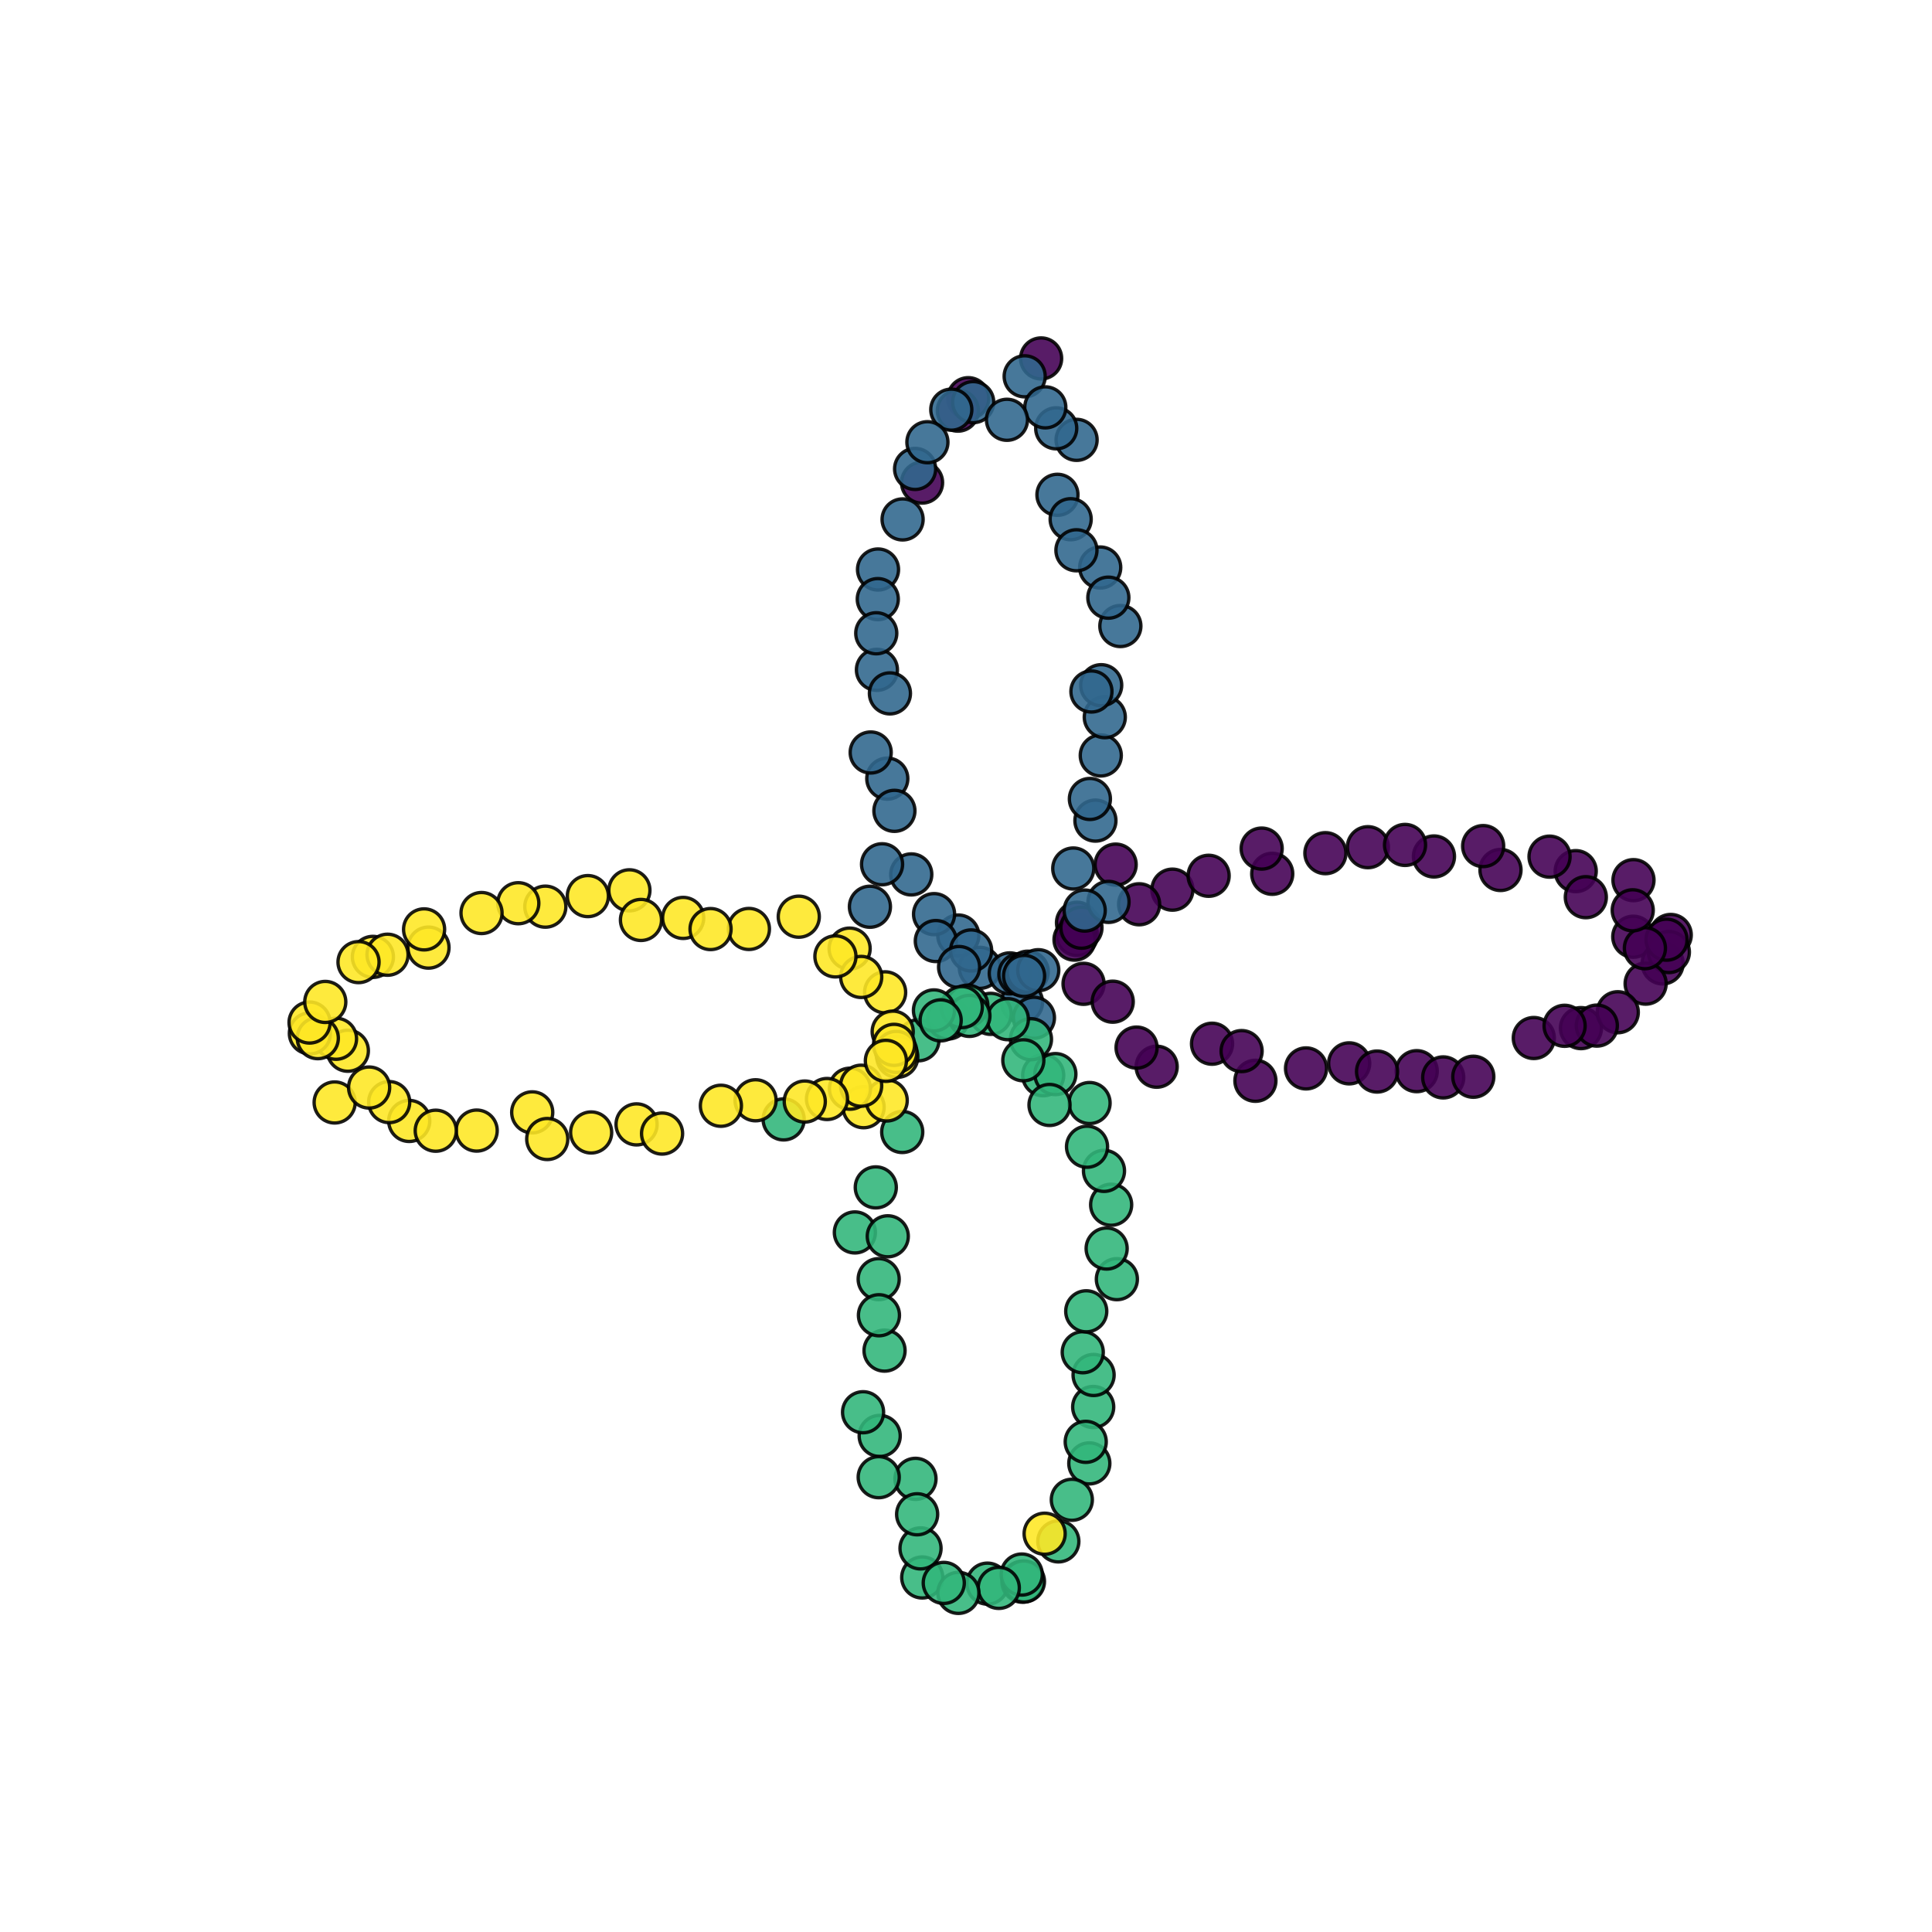 <?xml version="1.0" encoding="utf-8" standalone="no"?>
<!DOCTYPE svg PUBLIC "-//W3C//DTD SVG 1.1//EN"
  "http://www.w3.org/Graphics/SVG/1.1/DTD/svg11.dtd">
<svg xmlns:xlink="http://www.w3.org/1999/xlink" width="576pt" height="576pt" viewBox="0 0 576 576" xmlns="http://www.w3.org/2000/svg" version="1.1">
 <defs>
  <style type="text/css">*{stroke-linejoin: round; stroke-linecap: butt}</style>
 </defs>
 <g id="figure_1">
  <g id="patch_1">
   <path d="M 0 576 
L 576 576 
L 576 0 
L 0 0 
z
" style="fill: #ffffff"/>
  </g>
  <g id="axes_1">
   <g id="PathCollection_1">
    <defs>
     <path id="C0_0_fbf778e431" d="M 0 6.124 
C 1.624 6.124 3.182 5.478 4.33 4.33 
C 5.478 3.182 6.124 1.624 6.124 -0 
C 6.124 -1.624 5.478 -3.182 4.33 -4.33 
C 3.182 -5.478 1.624 -6.124 0 -6.124 
C -1.624 -6.124 -3.182 -5.478 -4.33 -4.33 
C -5.478 -3.182 -6.124 -1.624 -6.124 0 
C -6.124 1.624 -5.478 3.182 -4.33 4.33 
C -3.182 5.478 -1.624 6.124 0 6.124 
z
"/>
    </defs>
    <g clip-path="url(#pff4dbcc3fe)">
     <use xlink:href="#C0_0_fbf778e431" x="332.619" y="257.771" style="fill: #440154; fill-opacity: 0.89; stroke: #000000; stroke-opacity: 0.89"/>
    </g>
    <g clip-path="url(#pff4dbcc3fe)">
     <use xlink:href="#C0_0_fbf778e431" x="321.097" y="278.757" style="fill: #440154; fill-opacity: 0.89; stroke: #000000; stroke-opacity: 0.89"/>
    </g>
    <g clip-path="url(#pff4dbcc3fe)">
     <use xlink:href="#C0_0_fbf778e431" x="349.538" y="265.239" style="fill: #440154; fill-opacity: 0.89; stroke: #000000; stroke-opacity: 0.89"/>
    </g>
    <g clip-path="url(#pff4dbcc3fe)">
     <use xlink:href="#C0_0_fbf778e431" x="344.846" y="318.027" style="fill: #440154; fill-opacity: 0.89; stroke: #000000; stroke-opacity: 0.89"/>
    </g>
    <g clip-path="url(#pff4dbcc3fe)">
     <use xlink:href="#C0_0_fbf778e431" x="321.096" y="275.108" style="fill: #440154; fill-opacity: 0.89; stroke: #000000; stroke-opacity: 0.89"/>
    </g>
    <g clip-path="url(#pff4dbcc3fe)">
     <use xlink:href="#C0_0_fbf778e431" x="361.352" y="311.173" style="fill: #440154; fill-opacity: 0.89; stroke: #000000; stroke-opacity: 0.89"/>
    </g>
    <g clip-path="url(#pff4dbcc3fe)">
     <use xlink:href="#C0_0_fbf778e431" x="374.284" y="322.222" style="fill: #440154; fill-opacity: 0.89; stroke: #000000; stroke-opacity: 0.89"/>
    </g>
    <g clip-path="url(#pff4dbcc3fe)">
     <use xlink:href="#C0_0_fbf778e431" x="379.3" y="260.514" style="fill: #440154; fill-opacity: 0.89; stroke: #000000; stroke-opacity: 0.89"/>
    </g>
    <g clip-path="url(#pff4dbcc3fe)">
     <use xlink:href="#C0_0_fbf778e431" x="389.376" y="318.533" style="fill: #440154; fill-opacity: 0.89; stroke: #000000; stroke-opacity: 0.89"/>
    </g>
    <g clip-path="url(#pff4dbcc3fe)">
     <use xlink:href="#C0_0_fbf778e431" x="395.149" y="254.363" style="fill: #440154; fill-opacity: 0.89; stroke: #000000; stroke-opacity: 0.89"/>
    </g>
    <g clip-path="url(#pff4dbcc3fe)">
     <use xlink:href="#C0_0_fbf778e431" x="402.236" y="317.026" style="fill: #440154; fill-opacity: 0.89; stroke: #000000; stroke-opacity: 0.89"/>
    </g>
    <g clip-path="url(#pff4dbcc3fe)">
     <use xlink:href="#C0_0_fbf778e431" x="407.818" y="252.58" style="fill: #440154; fill-opacity: 0.89; stroke: #000000; stroke-opacity: 0.89"/>
    </g>
    <g clip-path="url(#pff4dbcc3fe)">
     <use xlink:href="#C0_0_fbf778e431" x="288.684" y="118.713" style="fill: #440154; fill-opacity: 0.89; stroke: #000000; stroke-opacity: 0.89"/>
    </g>
    <g clip-path="url(#pff4dbcc3fe)">
     <use xlink:href="#C0_0_fbf778e431" x="422.378" y="319.353" style="fill: #440154; fill-opacity: 0.89; stroke: #000000; stroke-opacity: 0.89"/>
    </g>
    <g clip-path="url(#pff4dbcc3fe)">
     <use xlink:href="#C0_0_fbf778e431" x="430.275" y="321.215" style="fill: #440154; fill-opacity: 0.89; stroke: #000000; stroke-opacity: 0.89"/>
    </g>
    <g clip-path="url(#pff4dbcc3fe)">
     <use xlink:href="#C0_0_fbf778e431" x="439.247" y="321.016" style="fill: #440154; fill-opacity: 0.89; stroke: #000000; stroke-opacity: 0.89"/>
    </g>
    <g clip-path="url(#pff4dbcc3fe)">
     <use xlink:href="#C0_0_fbf778e431" x="471.345" y="306.52" style="fill: #440154; fill-opacity: 0.89; stroke: #000000; stroke-opacity: 0.89"/>
    </g>
    <g clip-path="url(#pff4dbcc3fe)">
     <use xlink:href="#C0_0_fbf778e431" x="457.281" y="309.47" style="fill: #440154; fill-opacity: 0.89; stroke: #000000; stroke-opacity: 0.89"/>
    </g>
    <g clip-path="url(#pff4dbcc3fe)">
     <use xlink:href="#C0_0_fbf778e431" x="469.781" y="259.716" style="fill: #440154; fill-opacity: 0.89; stroke: #000000; stroke-opacity: 0.89"/>
    </g>
    <g clip-path="url(#pff4dbcc3fe)">
     <use xlink:href="#C0_0_fbf778e431" x="472.792" y="267.486" style="fill: #440154; fill-opacity: 0.89; stroke: #000000; stroke-opacity: 0.89"/>
    </g>
    <g clip-path="url(#pff4dbcc3fe)">
     <use xlink:href="#C0_0_fbf778e431" x="486.938" y="279.273" style="fill: #440154; fill-opacity: 0.89; stroke: #000000; stroke-opacity: 0.89"/>
    </g>
    <g clip-path="url(#pff4dbcc3fe)">
     <use xlink:href="#C0_0_fbf778e431" x="498.109" y="278.743" style="fill: #440154; fill-opacity: 0.89; stroke: #000000; stroke-opacity: 0.89"/>
    </g>
    <g clip-path="url(#pff4dbcc3fe)">
     <use xlink:href="#C0_0_fbf778e431" x="495.686" y="287.227" style="fill: #440154; fill-opacity: 0.89; stroke: #000000; stroke-opacity: 0.89"/>
    </g>
    <g clip-path="url(#pff4dbcc3fe)">
     <use xlink:href="#C0_0_fbf778e431" x="497.55" y="283.844" style="fill: #440154; fill-opacity: 0.89; stroke: #000000; stroke-opacity: 0.89"/>
    </g>
    <g clip-path="url(#pff4dbcc3fe)">
     <use xlink:href="#C0_0_fbf778e431" x="496.856" y="280.148" style="fill: #440154; fill-opacity: 0.89; stroke: #000000; stroke-opacity: 0.89"/>
    </g>
    <g clip-path="url(#pff4dbcc3fe)">
     <use xlink:href="#C0_0_fbf778e431" x="490.625" y="293.262" style="fill: #440154; fill-opacity: 0.89; stroke: #000000; stroke-opacity: 0.89"/>
    </g>
    <g clip-path="url(#pff4dbcc3fe)">
     <use xlink:href="#C0_0_fbf778e431" x="482.321" y="301.786" style="fill: #440154; fill-opacity: 0.89; stroke: #000000; stroke-opacity: 0.89"/>
    </g>
    <g clip-path="url(#pff4dbcc3fe)">
     <use xlink:href="#C0_0_fbf778e431" x="486.999" y="262.404" style="fill: #440154; fill-opacity: 0.89; stroke: #000000; stroke-opacity: 0.89"/>
    </g>
    <g clip-path="url(#pff4dbcc3fe)">
     <use xlink:href="#C0_0_fbf778e431" x="490.405" y="282.694" style="fill: #440154; fill-opacity: 0.89; stroke: #000000; stroke-opacity: 0.89"/>
    </g>
    <g clip-path="url(#pff4dbcc3fe)">
     <use xlink:href="#C0_0_fbf778e431" x="486.775" y="271.397" style="fill: #440154; fill-opacity: 0.89; stroke: #000000; stroke-opacity: 0.89"/>
    </g>
    <g clip-path="url(#pff4dbcc3fe)">
     <use xlink:href="#C0_0_fbf778e431" x="476.072" y="305.769" style="fill: #440154; fill-opacity: 0.89; stroke: #000000; stroke-opacity: 0.89"/>
    </g>
    <g clip-path="url(#pff4dbcc3fe)">
     <use xlink:href="#C0_0_fbf778e431" x="466.466" y="305.828" style="fill: #440154; fill-opacity: 0.89; stroke: #000000; stroke-opacity: 0.89"/>
    </g>
    <g clip-path="url(#pff4dbcc3fe)">
     <use xlink:href="#C0_0_fbf778e431" x="461.976" y="255.4" style="fill: #440154; fill-opacity: 0.89; stroke: #000000; stroke-opacity: 0.89"/>
    </g>
    <g clip-path="url(#pff4dbcc3fe)">
     <use xlink:href="#C0_0_fbf778e431" x="447.351" y="259.374" style="fill: #440154; fill-opacity: 0.89; stroke: #000000; stroke-opacity: 0.89"/>
    </g>
    <g clip-path="url(#pff4dbcc3fe)">
     <use xlink:href="#C0_0_fbf778e431" x="442.184" y="252.248" style="fill: #440154; fill-opacity: 0.89; stroke: #000000; stroke-opacity: 0.89"/>
    </g>
    <g clip-path="url(#pff4dbcc3fe)">
     <use xlink:href="#C0_0_fbf778e431" x="310.4" y="106.863" style="fill: #440154; fill-opacity: 0.89; stroke: #000000; stroke-opacity: 0.89"/>
    </g>
    <g clip-path="url(#pff4dbcc3fe)">
     <use xlink:href="#C0_0_fbf778e431" x="427.516" y="255.343" style="fill: #440154; fill-opacity: 0.89; stroke: #000000; stroke-opacity: 0.89"/>
    </g>
    <g clip-path="url(#pff4dbcc3fe)">
     <use xlink:href="#C0_0_fbf778e431" x="418.894" y="251.906" style="fill: #440154; fill-opacity: 0.89; stroke: #000000; stroke-opacity: 0.89"/>
    </g>
    <g clip-path="url(#pff4dbcc3fe)">
     <use xlink:href="#C0_0_fbf778e431" x="285.578" y="122.427" style="fill: #440154; fill-opacity: 0.89; stroke: #000000; stroke-opacity: 0.89"/>
    </g>
    <g clip-path="url(#pff4dbcc3fe)">
     <use xlink:href="#C0_0_fbf778e431" x="410.551" y="319.468" style="fill: #440154; fill-opacity: 0.89; stroke: #000000; stroke-opacity: 0.89"/>
    </g>
    <g clip-path="url(#pff4dbcc3fe)">
     <use xlink:href="#C0_0_fbf778e431" x="274.904" y="143.877" style="fill: #440154; fill-opacity: 0.89; stroke: #000000; stroke-opacity: 0.89"/>
    </g>
    <g clip-path="url(#pff4dbcc3fe)">
     <use xlink:href="#C0_0_fbf778e431" x="323.05" y="293.313" style="fill: #440154; fill-opacity: 0.89; stroke: #000000; stroke-opacity: 0.89"/>
    </g>
    <g clip-path="url(#pff4dbcc3fe)">
     <use xlink:href="#C0_0_fbf778e431" x="376.148" y="252.993" style="fill: #440154; fill-opacity: 0.89; stroke: #000000; stroke-opacity: 0.89"/>
    </g>
    <g clip-path="url(#pff4dbcc3fe)">
     <use xlink:href="#C0_0_fbf778e431" x="370.168" y="313.368" style="fill: #440154; fill-opacity: 0.89; stroke: #000000; stroke-opacity: 0.89"/>
    </g>
    <g clip-path="url(#pff4dbcc3fe)">
     <use xlink:href="#C0_0_fbf778e431" x="320.357" y="280.138" style="fill: #440154; fill-opacity: 0.89; stroke: #000000; stroke-opacity: 0.89"/>
    </g>
    <g clip-path="url(#pff4dbcc3fe)">
     <use xlink:href="#C0_0_fbf778e431" x="360.339" y="261.105" style="fill: #440154; fill-opacity: 0.89; stroke: #000000; stroke-opacity: 0.89"/>
    </g>
    <g clip-path="url(#pff4dbcc3fe)">
     <use xlink:href="#C0_0_fbf778e431" x="338.852" y="312.323" style="fill: #440154; fill-opacity: 0.89; stroke: #000000; stroke-opacity: 0.89"/>
    </g>
    <g clip-path="url(#pff4dbcc3fe)">
     <use xlink:href="#C0_0_fbf778e431" x="322.421" y="276.583" style="fill: #440154; fill-opacity: 0.89; stroke: #000000; stroke-opacity: 0.89"/>
    </g>
    <g clip-path="url(#pff4dbcc3fe)">
     <use xlink:href="#C0_0_fbf778e431" x="331.745" y="298.64" style="fill: #440154; fill-opacity: 0.89; stroke: #000000; stroke-opacity: 0.89"/>
    </g>
    <g clip-path="url(#pff4dbcc3fe)">
     <use xlink:href="#C0_0_fbf778e431" x="339.616" y="269.597" style="fill: #440154; fill-opacity: 0.89; stroke: #000000; stroke-opacity: 0.89"/>
    </g>
    <g clip-path="url(#pff4dbcc3fe)">
     <use xlink:href="#C0_0_fbf778e431" x="304.701" y="298.81" style="fill: #31678e; fill-opacity: 0.89; stroke: #000000; stroke-opacity: 0.89"/>
    </g>
    <g clip-path="url(#pff4dbcc3fe)">
     <use xlink:href="#C0_0_fbf778e431" x="308.255" y="303.441" style="fill: #31678e; fill-opacity: 0.89; stroke: #000000; stroke-opacity: 0.89"/>
    </g>
    <g clip-path="url(#pff4dbcc3fe)">
     <use xlink:href="#C0_0_fbf778e431" x="292.132" y="288.554" style="fill: #31678e; fill-opacity: 0.89; stroke: #000000; stroke-opacity: 0.89"/>
    </g>
    <g clip-path="url(#pff4dbcc3fe)">
     <use xlink:href="#C0_0_fbf778e431" x="285.713" y="278.912" style="fill: #31678e; fill-opacity: 0.89; stroke: #000000; stroke-opacity: 0.89"/>
    </g>
    <g clip-path="url(#pff4dbcc3fe)">
     <use xlink:href="#C0_0_fbf778e431" x="301.053" y="290.2" style="fill: #31678e; fill-opacity: 0.89; stroke: #000000; stroke-opacity: 0.89"/>
    </g>
    <g clip-path="url(#pff4dbcc3fe)">
     <use xlink:href="#C0_0_fbf778e431" x="278.477" y="272.532" style="fill: #31678e; fill-opacity: 0.89; stroke: #000000; stroke-opacity: 0.89"/>
    </g>
    <g clip-path="url(#pff4dbcc3fe)">
     <use xlink:href="#C0_0_fbf778e431" x="303.925" y="290.438" style="fill: #31678e; fill-opacity: 0.89; stroke: #000000; stroke-opacity: 0.89"/>
    </g>
    <g clip-path="url(#pff4dbcc3fe)">
     <use xlink:href="#C0_0_fbf778e431" x="305.744" y="290.309" style="fill: #31678e; fill-opacity: 0.89; stroke: #000000; stroke-opacity: 0.89"/>
    </g>
    <g clip-path="url(#pff4dbcc3fe)">
     <use xlink:href="#C0_0_fbf778e431" x="306.404" y="289.703" style="fill: #31678e; fill-opacity: 0.89; stroke: #000000; stroke-opacity: 0.89"/>
    </g>
    <g clip-path="url(#pff4dbcc3fe)">
     <use xlink:href="#C0_0_fbf778e431" x="264.536" y="232.137" style="fill: #31678e; fill-opacity: 0.89; stroke: #000000; stroke-opacity: 0.89"/>
    </g>
    <g clip-path="url(#pff4dbcc3fe)">
     <use xlink:href="#C0_0_fbf778e431" x="261.444" y="199.705" style="fill: #31678e; fill-opacity: 0.89; stroke: #000000; stroke-opacity: 0.89"/>
    </g>
    <g clip-path="url(#pff4dbcc3fe)">
     <use xlink:href="#C0_0_fbf778e431" x="319.98" y="258.932" style="fill: #31678e; fill-opacity: 0.89; stroke: #000000; stroke-opacity: 0.89"/>
    </g>
    <g clip-path="url(#pff4dbcc3fe)">
     <use xlink:href="#C0_0_fbf778e431" x="330.489" y="268.888" style="fill: #31678e; fill-opacity: 0.89; stroke: #000000; stroke-opacity: 0.89"/>
    </g>
    <g clip-path="url(#pff4dbcc3fe)">
     <use xlink:href="#C0_0_fbf778e431" x="326.585" y="244.655" style="fill: #31678e; fill-opacity: 0.89; stroke: #000000; stroke-opacity: 0.89"/>
    </g>
    <g clip-path="url(#pff4dbcc3fe)">
     <use xlink:href="#C0_0_fbf778e431" x="324.937" y="238.201" style="fill: #31678e; fill-opacity: 0.89; stroke: #000000; stroke-opacity: 0.89"/>
    </g>
    <g clip-path="url(#pff4dbcc3fe)">
     <use xlink:href="#C0_0_fbf778e431" x="328.183" y="225.233" style="fill: #31678e; fill-opacity: 0.89; stroke: #000000; stroke-opacity: 0.89"/>
    </g>
    <g clip-path="url(#pff4dbcc3fe)">
     <use xlink:href="#C0_0_fbf778e431" x="272.827" y="139.802" style="fill: #31678e; fill-opacity: 0.89; stroke: #000000; stroke-opacity: 0.89"/>
    </g>
    <g clip-path="url(#pff4dbcc3fe)">
     <use xlink:href="#C0_0_fbf778e431" x="329.378" y="213.816" style="fill: #31678e; fill-opacity: 0.89; stroke: #000000; stroke-opacity: 0.89"/>
    </g>
    <g clip-path="url(#pff4dbcc3fe)">
     <use xlink:href="#C0_0_fbf778e431" x="290.137" y="119.895" style="fill: #31678e; fill-opacity: 0.89; stroke: #000000; stroke-opacity: 0.89"/>
    </g>
    <g clip-path="url(#pff4dbcc3fe)">
     <use xlink:href="#C0_0_fbf778e431" x="305.493" y="112.197" style="fill: #31678e; fill-opacity: 0.89; stroke: #000000; stroke-opacity: 0.89"/>
    </g>
    <g clip-path="url(#pff4dbcc3fe)">
     <use xlink:href="#C0_0_fbf778e431" x="328.305" y="204.282" style="fill: #31678e; fill-opacity: 0.89; stroke: #000000; stroke-opacity: 0.89"/>
    </g>
    <g clip-path="url(#pff4dbcc3fe)">
     <use xlink:href="#C0_0_fbf778e431" x="315.266" y="147.521" style="fill: #31678e; fill-opacity: 0.89; stroke: #000000; stroke-opacity: 0.89"/>
    </g>
    <g clip-path="url(#pff4dbcc3fe)">
     <use xlink:href="#C0_0_fbf778e431" x="319.207" y="154.801" style="fill: #31678e; fill-opacity: 0.89; stroke: #000000; stroke-opacity: 0.89"/>
    </g>
    <g clip-path="url(#pff4dbcc3fe)">
     <use xlink:href="#C0_0_fbf778e431" x="328.012" y="169.194" style="fill: #31678e; fill-opacity: 0.89; stroke: #000000; stroke-opacity: 0.89"/>
    </g>
    <g clip-path="url(#pff4dbcc3fe)">
     <use xlink:href="#C0_0_fbf778e431" x="320.973" y="131.136" style="fill: #31678e; fill-opacity: 0.89; stroke: #000000; stroke-opacity: 0.89"/>
    </g>
    <g clip-path="url(#pff4dbcc3fe)">
     <use xlink:href="#C0_0_fbf778e431" x="334.022" y="186.648" style="fill: #31678e; fill-opacity: 0.89; stroke: #000000; stroke-opacity: 0.89"/>
    </g>
    <g clip-path="url(#pff4dbcc3fe)">
     <use xlink:href="#C0_0_fbf778e431" x="314.895" y="127.698" style="fill: #31678e; fill-opacity: 0.89; stroke: #000000; stroke-opacity: 0.89"/>
    </g>
    <g clip-path="url(#pff4dbcc3fe)">
     <use xlink:href="#C0_0_fbf778e431" x="330.44" y="178.188" style="fill: #31678e; fill-opacity: 0.89; stroke: #000000; stroke-opacity: 0.89"/>
    </g>
    <g clip-path="url(#pff4dbcc3fe)">
     <use xlink:href="#C0_0_fbf778e431" x="320.925" y="164.06" style="fill: #31678e; fill-opacity: 0.89; stroke: #000000; stroke-opacity: 0.89"/>
    </g>
    <g clip-path="url(#pff4dbcc3fe)">
     <use xlink:href="#C0_0_fbf778e431" x="311.642" y="121.448" style="fill: #31678e; fill-opacity: 0.89; stroke: #000000; stroke-opacity: 0.89"/>
    </g>
    <g clip-path="url(#pff4dbcc3fe)">
     <use xlink:href="#C0_0_fbf778e431" x="300.218" y="125.156" style="fill: #31678e; fill-opacity: 0.89; stroke: #000000; stroke-opacity: 0.89"/>
    </g>
    <g clip-path="url(#pff4dbcc3fe)">
     <use xlink:href="#C0_0_fbf778e431" x="325.396" y="206.16" style="fill: #31678e; fill-opacity: 0.89; stroke: #000000; stroke-opacity: 0.89"/>
    </g>
    <g clip-path="url(#pff4dbcc3fe)">
     <use xlink:href="#C0_0_fbf778e431" x="283.616" y="122.134" style="fill: #31678e; fill-opacity: 0.89; stroke: #000000; stroke-opacity: 0.89"/>
    </g>
    <g clip-path="url(#pff4dbcc3fe)">
     <use xlink:href="#C0_0_fbf778e431" x="276.496" y="131.84" style="fill: #31678e; fill-opacity: 0.89; stroke: #000000; stroke-opacity: 0.89"/>
    </g>
    <g clip-path="url(#pff4dbcc3fe)">
     <use xlink:href="#C0_0_fbf778e431" x="269.098" y="154.86" style="fill: #31678e; fill-opacity: 0.89; stroke: #000000; stroke-opacity: 0.89"/>
    </g>
    <g clip-path="url(#pff4dbcc3fe)">
     <use xlink:href="#C0_0_fbf778e431" x="261.771" y="169.79" style="fill: #31678e; fill-opacity: 0.89; stroke: #000000; stroke-opacity: 0.89"/>
    </g>
    <g clip-path="url(#pff4dbcc3fe)">
     <use xlink:href="#C0_0_fbf778e431" x="261.701" y="178.62" style="fill: #31678e; fill-opacity: 0.89; stroke: #000000; stroke-opacity: 0.89"/>
    </g>
    <g clip-path="url(#pff4dbcc3fe)">
     <use xlink:href="#C0_0_fbf778e431" x="261.245" y="188.799" style="fill: #31678e; fill-opacity: 0.89; stroke: #000000; stroke-opacity: 0.89"/>
    </g>
    <g clip-path="url(#pff4dbcc3fe)">
     <use xlink:href="#C0_0_fbf778e431" x="265.32" y="206.727" style="fill: #31678e; fill-opacity: 0.89; stroke: #000000; stroke-opacity: 0.89"/>
    </g>
    <g clip-path="url(#pff4dbcc3fe)">
     <use xlink:href="#C0_0_fbf778e431" x="323.389" y="271.472" style="fill: #31678e; fill-opacity: 0.89; stroke: #000000; stroke-opacity: 0.89"/>
    </g>
    <g clip-path="url(#pff4dbcc3fe)">
     <use xlink:href="#C0_0_fbf778e431" x="259.587" y="224.344" style="fill: #31678e; fill-opacity: 0.89; stroke: #000000; stroke-opacity: 0.89"/>
    </g>
    <g clip-path="url(#pff4dbcc3fe)">
     <use xlink:href="#C0_0_fbf778e431" x="266.656" y="241.743" style="fill: #31678e; fill-opacity: 0.89; stroke: #000000; stroke-opacity: 0.89"/>
    </g>
    <g clip-path="url(#pff4dbcc3fe)">
     <use xlink:href="#C0_0_fbf778e431" x="309.544" y="289.255" style="fill: #31678e; fill-opacity: 0.89; stroke: #000000; stroke-opacity: 0.89"/>
    </g>
    <g clip-path="url(#pff4dbcc3fe)">
     <use xlink:href="#C0_0_fbf778e431" x="271.684" y="260.695" style="fill: #31678e; fill-opacity: 0.89; stroke: #000000; stroke-opacity: 0.89"/>
    </g>
    <g clip-path="url(#pff4dbcc3fe)">
     <use xlink:href="#C0_0_fbf778e431" x="262.974" y="257.67" style="fill: #31678e; fill-opacity: 0.89; stroke: #000000; stroke-opacity: 0.89"/>
    </g>
    <g clip-path="url(#pff4dbcc3fe)">
     <use xlink:href="#C0_0_fbf778e431" x="279.002" y="280.56" style="fill: #31678e; fill-opacity: 0.89; stroke: #000000; stroke-opacity: 0.89"/>
    </g>
    <g clip-path="url(#pff4dbcc3fe)">
     <use xlink:href="#C0_0_fbf778e431" x="289.529" y="283.364" style="fill: #31678e; fill-opacity: 0.89; stroke: #000000; stroke-opacity: 0.89"/>
    </g>
    <g clip-path="url(#pff4dbcc3fe)">
     <use xlink:href="#C0_0_fbf778e431" x="259.354" y="270.333" style="fill: #31678e; fill-opacity: 0.89; stroke: #000000; stroke-opacity: 0.89"/>
    </g>
    <g clip-path="url(#pff4dbcc3fe)">
     <use xlink:href="#C0_0_fbf778e431" x="305.315" y="290.963" style="fill: #31678e; fill-opacity: 0.89; stroke: #000000; stroke-opacity: 0.89"/>
    </g>
    <g clip-path="url(#pff4dbcc3fe)">
     <use xlink:href="#C0_0_fbf778e431" x="285.938" y="288.309" style="fill: #31678e; fill-opacity: 0.89; stroke: #000000; stroke-opacity: 0.89"/>
    </g>
    <g clip-path="url(#pff4dbcc3fe)">
     <use xlink:href="#C0_0_fbf778e431" x="273.819" y="310.149" style="fill: #32b67a; fill-opacity: 0.89; stroke: #000000; stroke-opacity: 0.89"/>
    </g>
    <g clip-path="url(#pff4dbcc3fe)">
     <use xlink:href="#C0_0_fbf778e431" x="254.869" y="367.434" style="fill: #32b67a; fill-opacity: 0.89; stroke: #000000; stroke-opacity: 0.89"/>
    </g>
    <g clip-path="url(#pff4dbcc3fe)">
     <use xlink:href="#C0_0_fbf778e431" x="262.27" y="428.101" style="fill: #32b67a; fill-opacity: 0.89; stroke: #000000; stroke-opacity: 0.89"/>
    </g>
    <g clip-path="url(#pff4dbcc3fe)">
     <use xlink:href="#C0_0_fbf778e431" x="263.717" y="402.671" style="fill: #32b67a; fill-opacity: 0.89; stroke: #000000; stroke-opacity: 0.89"/>
    </g>
    <g clip-path="url(#pff4dbcc3fe)">
     <use xlink:href="#C0_0_fbf778e431" x="261.969" y="381.36" style="fill: #32b67a; fill-opacity: 0.89; stroke: #000000; stroke-opacity: 0.89"/>
    </g>
    <g clip-path="url(#pff4dbcc3fe)">
     <use xlink:href="#C0_0_fbf778e431" x="274.953" y="470.302" style="fill: #32b67a; fill-opacity: 0.89; stroke: #000000; stroke-opacity: 0.89"/>
    </g>
    <g clip-path="url(#pff4dbcc3fe)">
     <use xlink:href="#C0_0_fbf778e431" x="274.442" y="461.63" style="fill: #32b67a; fill-opacity: 0.89; stroke: #000000; stroke-opacity: 0.89"/>
    </g>
    <g clip-path="url(#pff4dbcc3fe)">
     <use xlink:href="#C0_0_fbf778e431" x="294.398" y="472.142" style="fill: #32b67a; fill-opacity: 0.89; stroke: #000000; stroke-opacity: 0.89"/>
    </g>
    <g clip-path="url(#pff4dbcc3fe)">
     <use xlink:href="#C0_0_fbf778e431" x="304.834" y="471.57" style="fill: #32b67a; fill-opacity: 0.89; stroke: #000000; stroke-opacity: 0.89"/>
    </g>
    <g clip-path="url(#pff4dbcc3fe)">
     <use xlink:href="#C0_0_fbf778e431" x="305.275" y="471.497" style="fill: #32b67a; fill-opacity: 0.89; stroke: #000000; stroke-opacity: 0.89"/>
    </g>
    <g clip-path="url(#pff4dbcc3fe)">
     <use xlink:href="#C0_0_fbf778e431" x="315.531" y="459.546" style="fill: #32b67a; fill-opacity: 0.89; stroke: #000000; stroke-opacity: 0.89"/>
    </g>
    <g clip-path="url(#pff4dbcc3fe)">
     <use xlink:href="#C0_0_fbf778e431" x="324.766" y="436.29" style="fill: #32b67a; fill-opacity: 0.89; stroke: #000000; stroke-opacity: 0.89"/>
    </g>
    <g clip-path="url(#pff4dbcc3fe)">
     <use xlink:href="#C0_0_fbf778e431" x="325.919" y="419.476" style="fill: #32b67a; fill-opacity: 0.89; stroke: #000000; stroke-opacity: 0.89"/>
    </g>
    <g clip-path="url(#pff4dbcc3fe)">
     <use xlink:href="#C0_0_fbf778e431" x="326.041" y="409.935" style="fill: #32b67a; fill-opacity: 0.89; stroke: #000000; stroke-opacity: 0.89"/>
    </g>
    <g clip-path="url(#pff4dbcc3fe)">
     <use xlink:href="#C0_0_fbf778e431" x="322.808" y="403.155" style="fill: #32b67a; fill-opacity: 0.89; stroke: #000000; stroke-opacity: 0.89"/>
    </g>
    <g clip-path="url(#pff4dbcc3fe)">
     <use xlink:href="#C0_0_fbf778e431" x="323.849" y="390.943" style="fill: #32b67a; fill-opacity: 0.89; stroke: #000000; stroke-opacity: 0.89"/>
    </g>
    <g clip-path="url(#pff4dbcc3fe)">
     <use xlink:href="#C0_0_fbf778e431" x="332.981" y="381.37" style="fill: #32b67a; fill-opacity: 0.89; stroke: #000000; stroke-opacity: 0.89"/>
    </g>
    <g clip-path="url(#pff4dbcc3fe)">
     <use xlink:href="#C0_0_fbf778e431" x="282.661" y="303.653" style="fill: #32b67a; fill-opacity: 0.89; stroke: #000000; stroke-opacity: 0.89"/>
    </g>
    <g clip-path="url(#pff4dbcc3fe)">
     <use xlink:href="#C0_0_fbf778e431" x="331.273" y="359.176" style="fill: #32b67a; fill-opacity: 0.89; stroke: #000000; stroke-opacity: 0.89"/>
    </g>
    <g clip-path="url(#pff4dbcc3fe)">
     <use xlink:href="#C0_0_fbf778e431" x="329.138" y="349.082" style="fill: #32b67a; fill-opacity: 0.89; stroke: #000000; stroke-opacity: 0.89"/>
    </g>
    <g clip-path="url(#pff4dbcc3fe)">
     <use xlink:href="#C0_0_fbf778e431" x="295.363" y="302.269" style="fill: #32b67a; fill-opacity: 0.89; stroke: #000000; stroke-opacity: 0.89"/>
    </g>
    <g clip-path="url(#pff4dbcc3fe)">
     <use xlink:href="#C0_0_fbf778e431" x="324.084" y="341.882" style="fill: #32b67a; fill-opacity: 0.89; stroke: #000000; stroke-opacity: 0.89"/>
    </g>
    <g clip-path="url(#pff4dbcc3fe)">
     <use xlink:href="#C0_0_fbf778e431" x="311.014" y="320.571" style="fill: #32b67a; fill-opacity: 0.89; stroke: #000000; stroke-opacity: 0.89"/>
    </g>
    <g clip-path="url(#pff4dbcc3fe)">
     <use xlink:href="#C0_0_fbf778e431" x="307.369" y="309.834" style="fill: #32b67a; fill-opacity: 0.89; stroke: #000000; stroke-opacity: 0.89"/>
    </g>
    <g clip-path="url(#pff4dbcc3fe)">
     <use xlink:href="#C0_0_fbf778e431" x="300.474" y="303.858" style="fill: #32b67a; fill-opacity: 0.89; stroke: #000000; stroke-opacity: 0.89"/>
    </g>
    <g clip-path="url(#pff4dbcc3fe)">
     <use xlink:href="#C0_0_fbf778e431" x="288.41" y="299.83" style="fill: #32b67a; fill-opacity: 0.89; stroke: #000000; stroke-opacity: 0.89"/>
    </g>
    <g clip-path="url(#pff4dbcc3fe)">
     <use xlink:href="#C0_0_fbf778e431" x="314.645" y="320.226" style="fill: #32b67a; fill-opacity: 0.89; stroke: #000000; stroke-opacity: 0.89"/>
    </g>
    <g clip-path="url(#pff4dbcc3fe)">
     <use xlink:href="#C0_0_fbf778e431" x="324.84" y="328.853" style="fill: #32b67a; fill-opacity: 0.89; stroke: #000000; stroke-opacity: 0.89"/>
    </g>
    <g clip-path="url(#pff4dbcc3fe)">
     <use xlink:href="#C0_0_fbf778e431" x="312.901" y="329.431" style="fill: #32b67a; fill-opacity: 0.89; stroke: #000000; stroke-opacity: 0.89"/>
    </g>
    <g clip-path="url(#pff4dbcc3fe)">
     <use xlink:href="#C0_0_fbf778e431" x="305.089" y="316.109" style="fill: #32b67a; fill-opacity: 0.89; stroke: #000000; stroke-opacity: 0.89"/>
    </g>
    <g clip-path="url(#pff4dbcc3fe)">
     <use xlink:href="#C0_0_fbf778e431" x="289.013" y="302.874" style="fill: #32b67a; fill-opacity: 0.89; stroke: #000000; stroke-opacity: 0.89"/>
    </g>
    <g clip-path="url(#pff4dbcc3fe)">
     <use xlink:href="#C0_0_fbf778e431" x="286.749" y="300.257" style="fill: #32b67a; fill-opacity: 0.89; stroke: #000000; stroke-opacity: 0.89"/>
    </g>
    <g clip-path="url(#pff4dbcc3fe)">
     <use xlink:href="#C0_0_fbf778e431" x="278.446" y="301.241" style="fill: #32b67a; fill-opacity: 0.89; stroke: #000000; stroke-opacity: 0.89"/>
    </g>
    <g clip-path="url(#pff4dbcc3fe)">
     <use xlink:href="#C0_0_fbf778e431" x="329.931" y="372.233" style="fill: #32b67a; fill-opacity: 0.89; stroke: #000000; stroke-opacity: 0.89"/>
    </g>
    <g clip-path="url(#pff4dbcc3fe)">
     <use xlink:href="#C0_0_fbf778e431" x="280.444" y="304.214" style="fill: #32b67a; fill-opacity: 0.89; stroke: #000000; stroke-opacity: 0.89"/>
    </g>
    <g clip-path="url(#pff4dbcc3fe)">
     <use xlink:href="#C0_0_fbf778e431" x="268.985" y="337.49" style="fill: #32b67a; fill-opacity: 0.89; stroke: #000000; stroke-opacity: 0.89"/>
    </g>
    <g clip-path="url(#pff4dbcc3fe)">
     <use xlink:href="#C0_0_fbf778e431" x="261.106" y="354.002" style="fill: #32b67a; fill-opacity: 0.89; stroke: #000000; stroke-opacity: 0.89"/>
    </g>
    <g clip-path="url(#pff4dbcc3fe)">
     <use xlink:href="#C0_0_fbf778e431" x="323.695" y="429.866" style="fill: #32b67a; fill-opacity: 0.89; stroke: #000000; stroke-opacity: 0.89"/>
    </g>
    <g clip-path="url(#pff4dbcc3fe)">
     <use xlink:href="#C0_0_fbf778e431" x="319.551" y="447.143" style="fill: #32b67a; fill-opacity: 0.89; stroke: #000000; stroke-opacity: 0.89"/>
    </g>
    <g clip-path="url(#pff4dbcc3fe)">
     <use xlink:href="#C0_0_fbf778e431" x="264.681" y="368.585" style="fill: #32b67a; fill-opacity: 0.89; stroke: #000000; stroke-opacity: 0.89"/>
    </g>
    <g clip-path="url(#pff4dbcc3fe)">
     <use xlink:href="#C0_0_fbf778e431" x="304.622" y="469.427" style="fill: #32b67a; fill-opacity: 0.89; stroke: #000000; stroke-opacity: 0.89"/>
    </g>
    <g clip-path="url(#pff4dbcc3fe)">
     <use xlink:href="#C0_0_fbf778e431" x="297.777" y="473.409" style="fill: #32b67a; fill-opacity: 0.89; stroke: #000000; stroke-opacity: 0.89"/>
    </g>
    <g clip-path="url(#pff4dbcc3fe)">
     <use xlink:href="#C0_0_fbf778e431" x="285.731" y="474.897" style="fill: #32b67a; fill-opacity: 0.89; stroke: #000000; stroke-opacity: 0.89"/>
    </g>
    <g clip-path="url(#pff4dbcc3fe)">
     <use xlink:href="#C0_0_fbf778e431" x="281.374" y="471.922" style="fill: #32b67a; fill-opacity: 0.89; stroke: #000000; stroke-opacity: 0.89"/>
    </g>
    <g clip-path="url(#pff4dbcc3fe)">
     <use xlink:href="#C0_0_fbf778e431" x="272.939" y="440.894" style="fill: #32b67a; fill-opacity: 0.89; stroke: #000000; stroke-opacity: 0.89"/>
    </g>
    <g clip-path="url(#pff4dbcc3fe)">
     <use xlink:href="#C0_0_fbf778e431" x="273.431" y="451.462" style="fill: #32b67a; fill-opacity: 0.89; stroke: #000000; stroke-opacity: 0.89"/>
    </g>
    <g clip-path="url(#pff4dbcc3fe)">
     <use xlink:href="#C0_0_fbf778e431" x="261.974" y="440.406" style="fill: #32b67a; fill-opacity: 0.89; stroke: #000000; stroke-opacity: 0.89"/>
    </g>
    <g clip-path="url(#pff4dbcc3fe)">
     <use xlink:href="#C0_0_fbf778e431" x="262.046" y="392.125" style="fill: #32b67a; fill-opacity: 0.89; stroke: #000000; stroke-opacity: 0.89"/>
    </g>
    <g clip-path="url(#pff4dbcc3fe)">
     <use xlink:href="#C0_0_fbf778e431" x="257.311" y="421.039" style="fill: #32b67a; fill-opacity: 0.89; stroke: #000000; stroke-opacity: 0.89"/>
    </g>
    <g clip-path="url(#pff4dbcc3fe)">
     <use xlink:href="#C0_0_fbf778e431" x="233.632" y="333.737" style="fill: #32b67a; fill-opacity: 0.89; stroke: #000000; stroke-opacity: 0.89"/>
    </g>
    <g clip-path="url(#pff4dbcc3fe)">
     <use xlink:href="#C0_0_fbf778e431" x="103.708" y="313.262" style="fill: #fde725; fill-opacity: 0.89; stroke: #000000; stroke-opacity: 0.89"/>
    </g>
    <g clip-path="url(#pff4dbcc3fe)">
     <use xlink:href="#C0_0_fbf778e431" x="100.178" y="309.69" style="fill: #fde725; fill-opacity: 0.89; stroke: #000000; stroke-opacity: 0.89"/>
    </g>
    <g clip-path="url(#pff4dbcc3fe)">
     <use xlink:href="#C0_0_fbf778e431" x="92.388" y="308.095" style="fill: #fde725; fill-opacity: 0.89; stroke: #000000; stroke-opacity: 0.89"/>
    </g>
    <g clip-path="url(#pff4dbcc3fe)">
     <use xlink:href="#C0_0_fbf778e431" x="111.174" y="285.282" style="fill: #fde725; fill-opacity: 0.89; stroke: #000000; stroke-opacity: 0.89"/>
    </g>
    <g clip-path="url(#pff4dbcc3fe)">
     <use xlink:href="#C0_0_fbf778e431" x="99.775" y="328.685" style="fill: #fde725; fill-opacity: 0.89; stroke: #000000; stroke-opacity: 0.89"/>
    </g>
    <g clip-path="url(#pff4dbcc3fe)">
     <use xlink:href="#C0_0_fbf778e431" x="122.005" y="334.195" style="fill: #fde725; fill-opacity: 0.89; stroke: #000000; stroke-opacity: 0.89"/>
    </g>
    <g clip-path="url(#pff4dbcc3fe)">
     <use xlink:href="#C0_0_fbf778e431" x="127.749" y="282.518" style="fill: #fde725; fill-opacity: 0.89; stroke: #000000; stroke-opacity: 0.89"/>
    </g>
    <g clip-path="url(#pff4dbcc3fe)">
     <use xlink:href="#C0_0_fbf778e431" x="115.537" y="284.64" style="fill: #fde725; fill-opacity: 0.89; stroke: #000000; stroke-opacity: 0.89"/>
    </g>
    <g clip-path="url(#pff4dbcc3fe)">
     <use xlink:href="#C0_0_fbf778e431" x="142.116" y="337.068" style="fill: #fde725; fill-opacity: 0.89; stroke: #000000; stroke-opacity: 0.89"/>
    </g>
    <g clip-path="url(#pff4dbcc3fe)">
     <use xlink:href="#C0_0_fbf778e431" x="158.673" y="331.637" style="fill: #fde725; fill-opacity: 0.89; stroke: #000000; stroke-opacity: 0.89"/>
    </g>
    <g clip-path="url(#pff4dbcc3fe)">
     <use xlink:href="#C0_0_fbf778e431" x="163.153" y="339.584" style="fill: #fde725; fill-opacity: 0.89; stroke: #000000; stroke-opacity: 0.89"/>
    </g>
    <g clip-path="url(#pff4dbcc3fe)">
     <use xlink:href="#C0_0_fbf778e431" x="176.243" y="337.63" style="fill: #fde725; fill-opacity: 0.89; stroke: #000000; stroke-opacity: 0.89"/>
    </g>
    <g clip-path="url(#pff4dbcc3fe)">
     <use xlink:href="#C0_0_fbf778e431" x="187.648" y="265.436" style="fill: #fde725; fill-opacity: 0.89; stroke: #000000; stroke-opacity: 0.89"/>
    </g>
    <g clip-path="url(#pff4dbcc3fe)">
     <use xlink:href="#C0_0_fbf778e431" x="189.786" y="335.223" style="fill: #fde725; fill-opacity: 0.89; stroke: #000000; stroke-opacity: 0.89"/>
    </g>
    <g clip-path="url(#pff4dbcc3fe)">
     <use xlink:href="#C0_0_fbf778e431" x="203.681" y="273.664" style="fill: #fde725; fill-opacity: 0.89; stroke: #000000; stroke-opacity: 0.89"/>
    </g>
    <g clip-path="url(#pff4dbcc3fe)">
     <use xlink:href="#C0_0_fbf778e431" x="263.89" y="295.852" style="fill: #fde725; fill-opacity: 0.89; stroke: #000000; stroke-opacity: 0.89"/>
    </g>
    <g clip-path="url(#pff4dbcc3fe)">
     <use xlink:href="#C0_0_fbf778e431" x="253.304" y="282.817" style="fill: #fde725; fill-opacity: 0.89; stroke: #000000; stroke-opacity: 0.89"/>
    </g>
    <g clip-path="url(#pff4dbcc3fe)">
     <use xlink:href="#C0_0_fbf778e431" x="311.446" y="457.257" style="fill: #fde725; fill-opacity: 0.89; stroke: #000000; stroke-opacity: 0.89"/>
    </g>
    <g clip-path="url(#pff4dbcc3fe)">
     <use xlink:href="#C0_0_fbf778e431" x="256.756" y="291.264" style="fill: #fde725; fill-opacity: 0.89; stroke: #000000; stroke-opacity: 0.89"/>
    </g>
    <g clip-path="url(#pff4dbcc3fe)">
     <use xlink:href="#C0_0_fbf778e431" x="266.146" y="307.569" style="fill: #fde725; fill-opacity: 0.89; stroke: #000000; stroke-opacity: 0.89"/>
    </g>
    <g clip-path="url(#pff4dbcc3fe)">
     <use xlink:href="#C0_0_fbf778e431" x="267.518" y="315.072" style="fill: #fde725; fill-opacity: 0.89; stroke: #000000; stroke-opacity: 0.89"/>
    </g>
    <g clip-path="url(#pff4dbcc3fe)">
     <use xlink:href="#C0_0_fbf778e431" x="257.471" y="330.101" style="fill: #fde725; fill-opacity: 0.89; stroke: #000000; stroke-opacity: 0.89"/>
    </g>
    <g clip-path="url(#pff4dbcc3fe)">
     <use xlink:href="#C0_0_fbf778e431" x="264.361" y="328.094" style="fill: #fde725; fill-opacity: 0.89; stroke: #000000; stroke-opacity: 0.89"/>
    </g>
    <g clip-path="url(#pff4dbcc3fe)">
     <use xlink:href="#C0_0_fbf778e431" x="253.402" y="324.579" style="fill: #fde725; fill-opacity: 0.89; stroke: #000000; stroke-opacity: 0.89"/>
    </g>
    <g clip-path="url(#pff4dbcc3fe)">
     <use xlink:href="#C0_0_fbf778e431" x="267.221" y="313.615" style="fill: #fde725; fill-opacity: 0.89; stroke: #000000; stroke-opacity: 0.89"/>
    </g>
    <g clip-path="url(#pff4dbcc3fe)">
     <use xlink:href="#C0_0_fbf778e431" x="256.743" y="323.694" style="fill: #fde725; fill-opacity: 0.89; stroke: #000000; stroke-opacity: 0.89"/>
    </g>
    <g clip-path="url(#pff4dbcc3fe)">
     <use xlink:href="#C0_0_fbf778e431" x="246.56" y="327.653" style="fill: #fde725; fill-opacity: 0.89; stroke: #000000; stroke-opacity: 0.89"/>
    </g>
    <g clip-path="url(#pff4dbcc3fe)">
     <use xlink:href="#C0_0_fbf778e431" x="266.544" y="311.51" style="fill: #fde725; fill-opacity: 0.89; stroke: #000000; stroke-opacity: 0.89"/>
    </g>
    <g clip-path="url(#pff4dbcc3fe)">
     <use xlink:href="#C0_0_fbf778e431" x="264.115" y="316.277" style="fill: #fde725; fill-opacity: 0.89; stroke: #000000; stroke-opacity: 0.89"/>
    </g>
    <g clip-path="url(#pff4dbcc3fe)">
     <use xlink:href="#C0_0_fbf778e431" x="239.933" y="328.409" style="fill: #fde725; fill-opacity: 0.89; stroke: #000000; stroke-opacity: 0.89"/>
    </g>
    <g clip-path="url(#pff4dbcc3fe)">
     <use xlink:href="#C0_0_fbf778e431" x="249.07" y="285.139" style="fill: #fde725; fill-opacity: 0.89; stroke: #000000; stroke-opacity: 0.89"/>
    </g>
    <g clip-path="url(#pff4dbcc3fe)">
     <use xlink:href="#C0_0_fbf778e431" x="238.146" y="273.298" style="fill: #fde725; fill-opacity: 0.89; stroke: #000000; stroke-opacity: 0.89"/>
    </g>
    <g clip-path="url(#pff4dbcc3fe)">
     <use xlink:href="#C0_0_fbf778e431" x="225.263" y="328.033" style="fill: #fde725; fill-opacity: 0.89; stroke: #000000; stroke-opacity: 0.89"/>
    </g>
    <g clip-path="url(#pff4dbcc3fe)">
     <use xlink:href="#C0_0_fbf778e431" x="214.926" y="329.67" style="fill: #fde725; fill-opacity: 0.89; stroke: #000000; stroke-opacity: 0.89"/>
    </g>
    <g clip-path="url(#pff4dbcc3fe)">
     <use xlink:href="#C0_0_fbf778e431" x="223.278" y="276.956" style="fill: #fde725; fill-opacity: 0.89; stroke: #000000; stroke-opacity: 0.89"/>
    </g>
    <g clip-path="url(#pff4dbcc3fe)">
     <use xlink:href="#C0_0_fbf778e431" x="211.843" y="276.991" style="fill: #fde725; fill-opacity: 0.89; stroke: #000000; stroke-opacity: 0.89"/>
    </g>
    <g clip-path="url(#pff4dbcc3fe)">
     <use xlink:href="#C0_0_fbf778e431" x="197.389" y="337.957" style="fill: #fde725; fill-opacity: 0.89; stroke: #000000; stroke-opacity: 0.89"/>
    </g>
    <g clip-path="url(#pff4dbcc3fe)">
     <use xlink:href="#C0_0_fbf778e431" x="191.093" y="274.27" style="fill: #fde725; fill-opacity: 0.89; stroke: #000000; stroke-opacity: 0.89"/>
    </g>
    <g clip-path="url(#pff4dbcc3fe)">
     <use xlink:href="#C0_0_fbf778e431" x="175.258" y="267.16" style="fill: #fde725; fill-opacity: 0.89; stroke: #000000; stroke-opacity: 0.89"/>
    </g>
    <g clip-path="url(#pff4dbcc3fe)">
     <use xlink:href="#C0_0_fbf778e431" x="162.583" y="270.307" style="fill: #fde725; fill-opacity: 0.89; stroke: #000000; stroke-opacity: 0.89"/>
    </g>
    <g clip-path="url(#pff4dbcc3fe)">
     <use xlink:href="#C0_0_fbf778e431" x="154.523" y="269.284" style="fill: #fde725; fill-opacity: 0.89; stroke: #000000; stroke-opacity: 0.89"/>
    </g>
    <g clip-path="url(#pff4dbcc3fe)">
     <use xlink:href="#C0_0_fbf778e431" x="143.562" y="272.209" style="fill: #fde725; fill-opacity: 0.89; stroke: #000000; stroke-opacity: 0.89"/>
    </g>
    <g clip-path="url(#pff4dbcc3fe)">
     <use xlink:href="#C0_0_fbf778e431" x="129.913" y="337.108" style="fill: #fde725; fill-opacity: 0.89; stroke: #000000; stroke-opacity: 0.89"/>
    </g>
    <g clip-path="url(#pff4dbcc3fe)">
     <use xlink:href="#C0_0_fbf778e431" x="126.436" y="277.082" style="fill: #fde725; fill-opacity: 0.89; stroke: #000000; stroke-opacity: 0.89"/>
    </g>
    <g clip-path="url(#pff4dbcc3fe)">
     <use xlink:href="#C0_0_fbf778e431" x="116.03" y="328.576" style="fill: #fde725; fill-opacity: 0.89; stroke: #000000; stroke-opacity: 0.89"/>
    </g>
    <g clip-path="url(#pff4dbcc3fe)">
     <use xlink:href="#C0_0_fbf778e431" x="94.749" y="309.515" style="fill: #fde725; fill-opacity: 0.89; stroke: #000000; stroke-opacity: 0.89"/>
    </g>
    <g clip-path="url(#pff4dbcc3fe)">
     <use xlink:href="#C0_0_fbf778e431" x="110.051" y="324.235" style="fill: #fde725; fill-opacity: 0.89; stroke: #000000; stroke-opacity: 0.89"/>
    </g>
    <g clip-path="url(#pff4dbcc3fe)">
     <use xlink:href="#C0_0_fbf778e431" x="106.89" y="286.84" style="fill: #fde725; fill-opacity: 0.89; stroke: #000000; stroke-opacity: 0.89"/>
    </g>
    <g clip-path="url(#pff4dbcc3fe)">
     <use xlink:href="#C0_0_fbf778e431" x="92.291" y="304.857" style="fill: #fde725; fill-opacity: 0.89; stroke: #000000; stroke-opacity: 0.89"/>
    </g>
    <g clip-path="url(#pff4dbcc3fe)">
     <use xlink:href="#C0_0_fbf778e431" x="96.977" y="298.714" style="fill: #fde725; fill-opacity: 0.89; stroke: #000000; stroke-opacity: 0.89"/>
    </g>
   </g>
  </g>
 </g>
 <defs>
  <clipPath id="pff4dbcc3fe">
   <rect x="72" y="88.462" width="446.4" height="404.837"/>
  </clipPath>
 </defs>
</svg>

